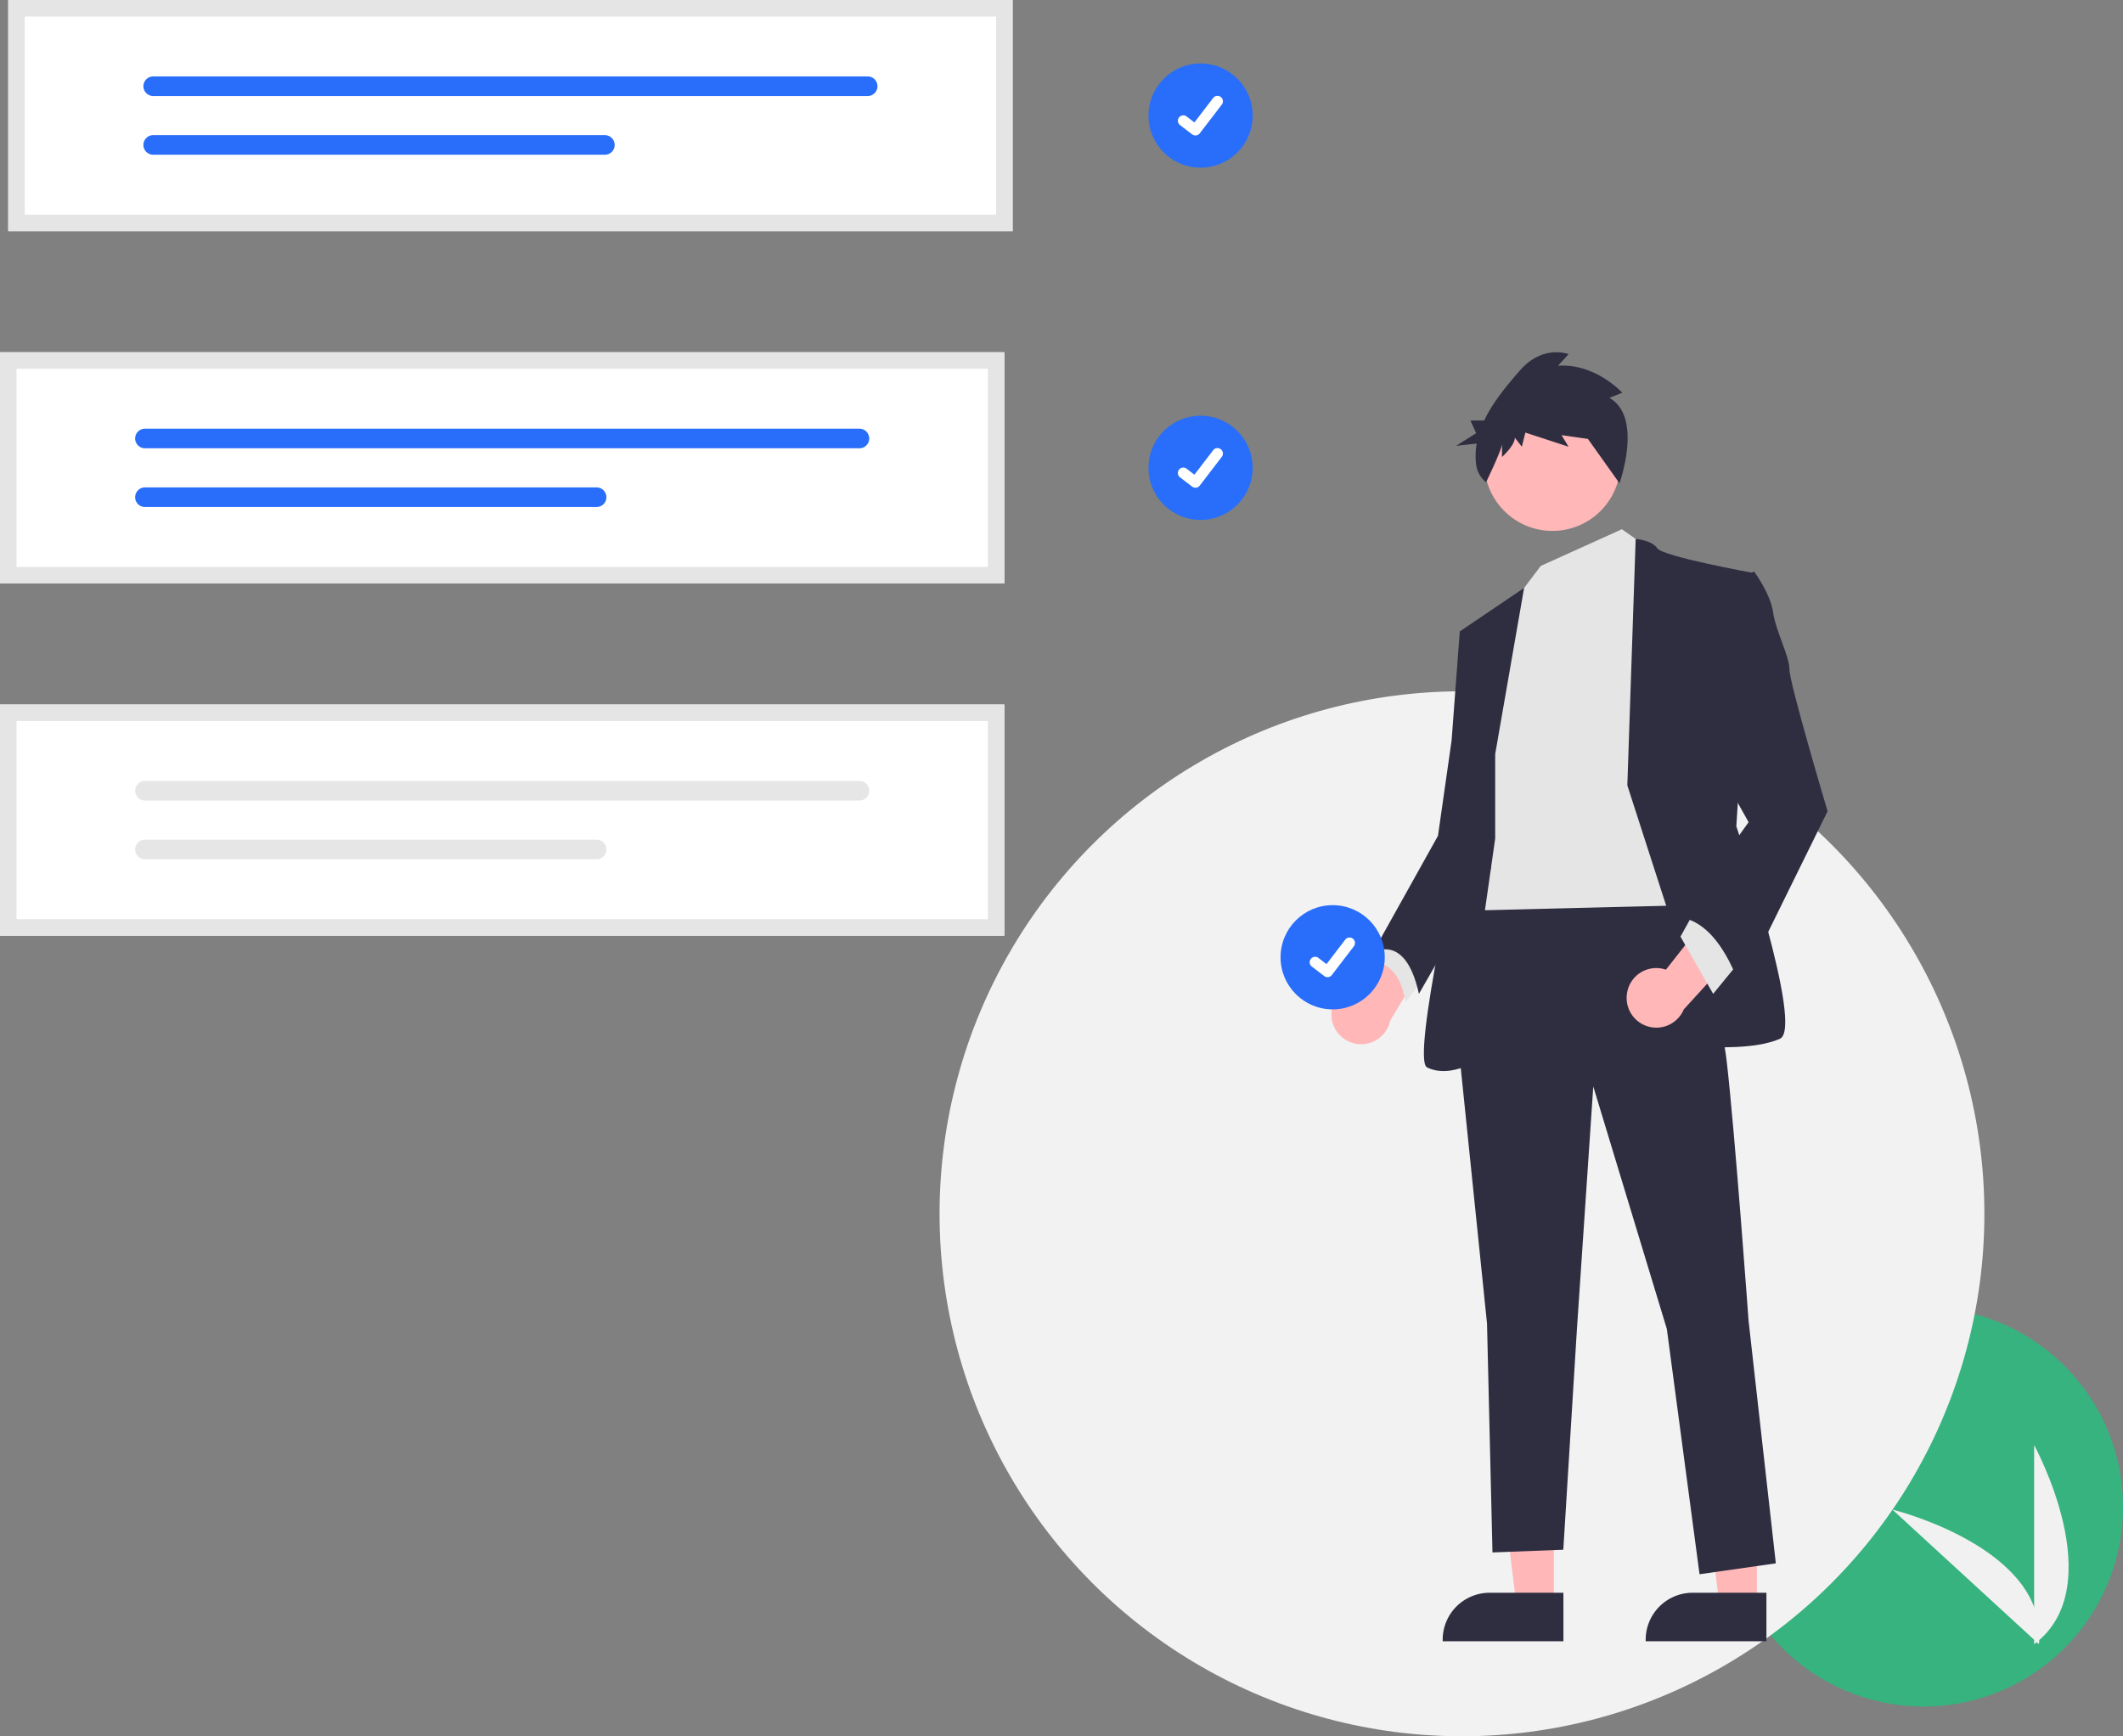 <svg id="Component_35_2" data-name="Component 35 – 2" xmlns="http://www.w3.org/2000/svg" width="442.873" height="362.15" viewBox="0 0 442.873 362.15">
  <rect x="0" y="0" width="442.873" height="362.15" fill="#808080" stroke="none"/>
  <circle id="Ellipse_163" data-name="Ellipse 163" cx="41.618" cy="41.618" r="41.618" transform="translate(359.637 272.71)" fill="#36b37e"/>
  <circle id="Ellipse_164" data-name="Ellipse 164" cx="108.979" cy="108.979" r="108.979" transform="translate(195.999 144.191)" fill="#f2f2f2"/>
  <g id="undraw_Project_completed_re_pqqq_1_" data-name="undraw_Project_completed_re_pqqq (1)">
    <circle id="Ellipse_44" data-name="Ellipse 44" cx="10.868" cy="10.868" r="10.868" transform="translate(239.581 13.24)" fill="#286efa"/>
    <path id="Path_395" data-name="Path 395" d="M630.739,194.36a1.127,1.127,0,0,1-.678-.225l-.012-.009-2.554-1.954a1.135,1.135,0,0,1,1.381-1.8l1.654,1.269,3.909-5.1a1.135,1.135,0,0,1,1.591-.21h0l-.024.034.025-.034a1.136,1.136,0,0,1,.21,1.591l-4.6,6a1.135,1.135,0,0,1-.9.443Z" transform="translate(-381.367 -166.105)" fill="#fff"/>
    <circle id="Ellipse_44-2" data-name="Ellipse 44" cx="10.868" cy="10.868" r="10.868" transform="translate(239.581 86.714)" fill="#286efa"/>
    <path id="Path_395-2" data-name="Path 395" d="M630.739,322.36a1.127,1.127,0,0,1-.678-.225l-.012-.009-2.554-1.954a1.135,1.135,0,0,1,1.381-1.8l1.654,1.269,3.909-5.1a1.135,1.135,0,0,1,1.591-.21h0l-.024.034.025-.034a1.136,1.136,0,0,1,.21,1.591l-4.6,6a1.135,1.135,0,0,1-.9.443Z" transform="translate(-381.367 -220.632)" fill="#fff"/>
    <path id="Path_6628" data-name="Path 6628" d="M682.9,501.024a6.168,6.168,0,0,1,7.008-6.352l9.954-19.529,5.624,9.905-10.315,17.027a6.2,6.2,0,0,1-12.272-1.051Z" transform="translate(-405.156 -289.237)" fill="#ffb7b7"/>
    <path id="Path_6629" data-name="Path 6629" d="M556.155,560.833h-7.812l-3.716-30.13h11.529Z" transform="translate(-232.005 -226.073)" fill="#ffb7b7"/>
    <path id="Path_6630" data-name="Path 6630" d="M748.527,740.144H723.339v-.319a9.8,9.8,0,0,1,9.8-9.8h15.385Z" transform="translate(-422.385 -397.812)" fill="#2f2e41"/>
    <path id="Path_6631" data-name="Path 6631" d="M629.928,560.833h-7.812L618.4,530.7h11.529Z" transform="translate(-263.431 -226.073)" fill="#ffb7b7"/>
    <path id="Path_6632" data-name="Path 6632" d="M822.3,740.144H797.112v-.319a9.8,9.8,0,0,1,9.8-9.8H822.3Z" transform="translate(-453.811 -397.812)" fill="#2f2e41"/>
    <path id="Path_6633" data-name="Path 6633" d="M701.275,490.62l-3.41,5.684s5.684,0,6.82,8.525l4.547-5.684Z" transform="translate(-411.533 -295.83)" fill="#e5e5e5"/>
    <path id="Path_6634" data-name="Path 6634" d="M774.028,469.827s9.094,23.871,10.8,38.648,4.547,53.994,4.547,53.994l5.684,50.584-15.914,2.273-6.82-51.152L756.978,513.59l-3.41,50.584-2.842,46.037-14.777.568-1.137-47.742-6.252-60.814,3.41-28.986Z" transform="translate(-424.609 -286.972)" fill="#2f2e41"/>
    <circle id="Ellipse_131" data-name="Ellipse 131" cx="14.209" cy="14.209" r="14.209" transform="translate(309.635 82.319)" fill="#ffb7b7"/>
    <path id="Path_6635" data-name="Path 6635" d="M564.96,192.312l5.684,3.978,7.389,74.455L532,271.882l6.252-51.72,5.683-14.777,4.1-5.424Z" transform="translate(-226.624 -81.923)" fill="#e5e5e5"/>
    <path id="Path_6636" data-name="Path 6636" d="M790.444,398.5l1.739-51.413s3.376.26,4.513,1.965,19.893,5.115,19.893,5.115l-3.41,52.857s14.209,42.059,9.094,44.332-14.209,1.705-14.209,1.705Z" transform="translate(-450.971 -234.688)" fill="#2f2e41"/>
    <path id="Path_6637" data-name="Path 6637" d="M731.383,399.556l6.029-34.65-13.418,9.074,3.41,25.008-2.842,17.051s-10.8,47.174-7.389,48.879,7.389,0,7.389,0l6.82-47.742Z" transform="translate(-419.475 -242.277)" fill="#2f2e41"/>
    <path id="Path_6638" data-name="Path 6638" d="M720.031,378.733l-3.979,1.137L714.348,402.6,711.506,422.5l-13.641,24.439s6.82-4.547,9.662,8.525l15.022-26.154Z" transform="translate(-411.533 -248.167)" fill="#2f2e41"/>
    <path id="Path_6639" data-name="Path 6639" d="M760.2,288.786l2.679-1.073s-5.6-6.168-13.4-5.632l2.192-2.414s-5.359-2.145-10.23,3.486c-2.561,2.96-5.524,6.44-7.371,10.36H731.2l1.2,2.637-4.192,2.637,4.3-.474a14.735,14.735,0,0,0-.117,4.374,5.659,5.659,0,0,0,2.072,3.7h0s3.323-6.878,3.323-7.951v2.682s2.679-2.414,2.679-4.023l1.462,1.877.731-2.95,9.013,2.95-1.461-2.414,5.6.8-2.192-2.95,8.674,12.181S767.261,292.809,760.2,288.786Z" transform="translate(-424.458 -205.796)" fill="#2f2e41"/>
    <path id="Path_6640" data-name="Path 6640" d="M790.278,495.713a6.168,6.168,0,0,1,8.108-4.87l13.556-17.225,3.595,10.809-13.424,14.7a6.2,6.2,0,0,1-11.835-3.413Z" transform="translate(-450.865 -288.587)" fill="#ffb7b7"/>
    <path id="Path_6641" data-name="Path 6641" d="M622.649,342.226l-5.115,6.252-6.82-11.935,2.841-5.115Z" transform="translate(-260.156 -141.184)" fill="#e5e5e5"/>
    <path id="Path_6642" data-name="Path 6642" d="M820.551,361.2l4.547-2.273s3.41,4.547,3.978,8.525,3.41,9.094,3.41,11.936,7.957,29.555,7.957,29.555l-18.188,36.943s-3.979-13.641-12.5-14.777l14.209-19.893L816,397.01Z" transform="translate(-459.196 -239.731)" fill="#2f2e41"/>
    <path id="Path_6644" data-name="Path 6644" d="M408.554,327.488H199.039V279.271H408.554Z" transform="translate(-199.039 -205.798)" fill="#fff"/>
    <path id="Path_6645" data-name="Path 6645" d="M250.2,307.046a2.041,2.041,0,0,0,0,4.083H399.25a2.041,2.041,0,0,0,0-4.083Z" transform="translate(-219.965 -217.629)" fill="#286efa"/>
    <path id="Path_6646" data-name="Path 6646" d="M250.2,328.384a2.041,2.041,0,0,0-.009,4.083H344.42a2.041,2.041,0,0,0,0-4.083Z" transform="translate(-219.961 -226.719)" fill="#286efa"/>
    <path id="Path_6647" data-name="Path 6647" d="M408.554,327.488H199.039V279.271H408.554Zm-206.07-3.444H405.11V282.715H202.483Z" transform="translate(-199.039 -205.798)" fill="#e5e5e5"/>
    <path id="Path_6648" data-name="Path 6648" d="M408.554,455.488H199.039V407.271H408.554Z" transform="translate(-199.039 -260.324)" fill="#fff"/>
    <path id="Path_6649" data-name="Path 6649" d="M250.2,435.046a2.041,2.041,0,0,0,0,4.083H399.25a2.041,2.041,0,0,0,0-4.083Z" transform="translate(-219.965 -272.156)" fill="#e6e6e6"/>
    <path id="Path_6650" data-name="Path 6650" d="M250.2,456.384a2.041,2.041,0,1,0-.009,4.083H344.42a2.041,2.041,0,0,0,0-4.083Z" transform="translate(-219.961 -281.246)" fill="#e6e6e6"/>
    <path id="Path_6651" data-name="Path 6651" d="M408.554,455.488H199.039V407.271H408.554Zm-206.07-3.444H405.11V410.715H202.483Z" transform="translate(-199.039 -260.324)" fill="#e5e5e5"/>
    <path id="Path_6652" data-name="Path 6652" d="M411.554,199.488H202.039V151.271H411.554Z" transform="translate(-200.317 -151.271)" fill="#fff"/>
    <path id="Path_6653" data-name="Path 6653" d="M253.2,179.046a2.041,2.041,0,1,0,0,4.083H402.25a2.041,2.041,0,1,0,0-4.083Z" transform="translate(-221.242 -163.103)" fill="#286efa"/>
    <path id="Path_6654" data-name="Path 6654" d="M253.2,200.384a2.041,2.041,0,1,0-.009,4.083H347.42a2.041,2.041,0,0,0,0-4.083Z" transform="translate(-221.239 -172.193)" fill="#286efa"/>
    <path id="Path_6655" data-name="Path 6655" d="M411.554,199.488H202.039V151.271H411.554Zm-206.07-3.444H408.11V154.715H205.483Z" transform="translate(-200.317 -151.271)" fill="#e5e5e5"/>
    <path id="Path_6656" data-name="Path 6656" d="M938.287,717.913V676.389S954.47,705.828,938.287,717.913Z" transform="translate(-513.95 -374.965)" fill="#f1f1f1"/>
    <path id="Path_6657" data-name="Path 6657" d="M917.328,727.876l-30.589-28.081S919.369,707.782,917.328,727.876Z" transform="translate(-491.991 -384.936)" fill="#f1f1f1"/>
    <circle id="Ellipse_44-3" data-name="Ellipse 44" cx="10.868" cy="10.868" r="10.868" transform="translate(267.134 188.799)" fill="#286efa"/>
    <path id="Path_395-3" data-name="Path 395" d="M678.739,500.205a1.127,1.127,0,0,1-.678-.225l-.012-.009-2.554-1.954a1.135,1.135,0,1,1,1.381-1.8l1.654,1.269,3.909-5.1a1.135,1.135,0,0,1,1.591-.21h0l-.024.034.025-.034a1.136,1.136,0,0,1,.21,1.591l-4.6,6a1.135,1.135,0,0,1-.9.443Z" transform="translate(-401.814 -296.392)" fill="#fff"/>
  </g>
</svg>
